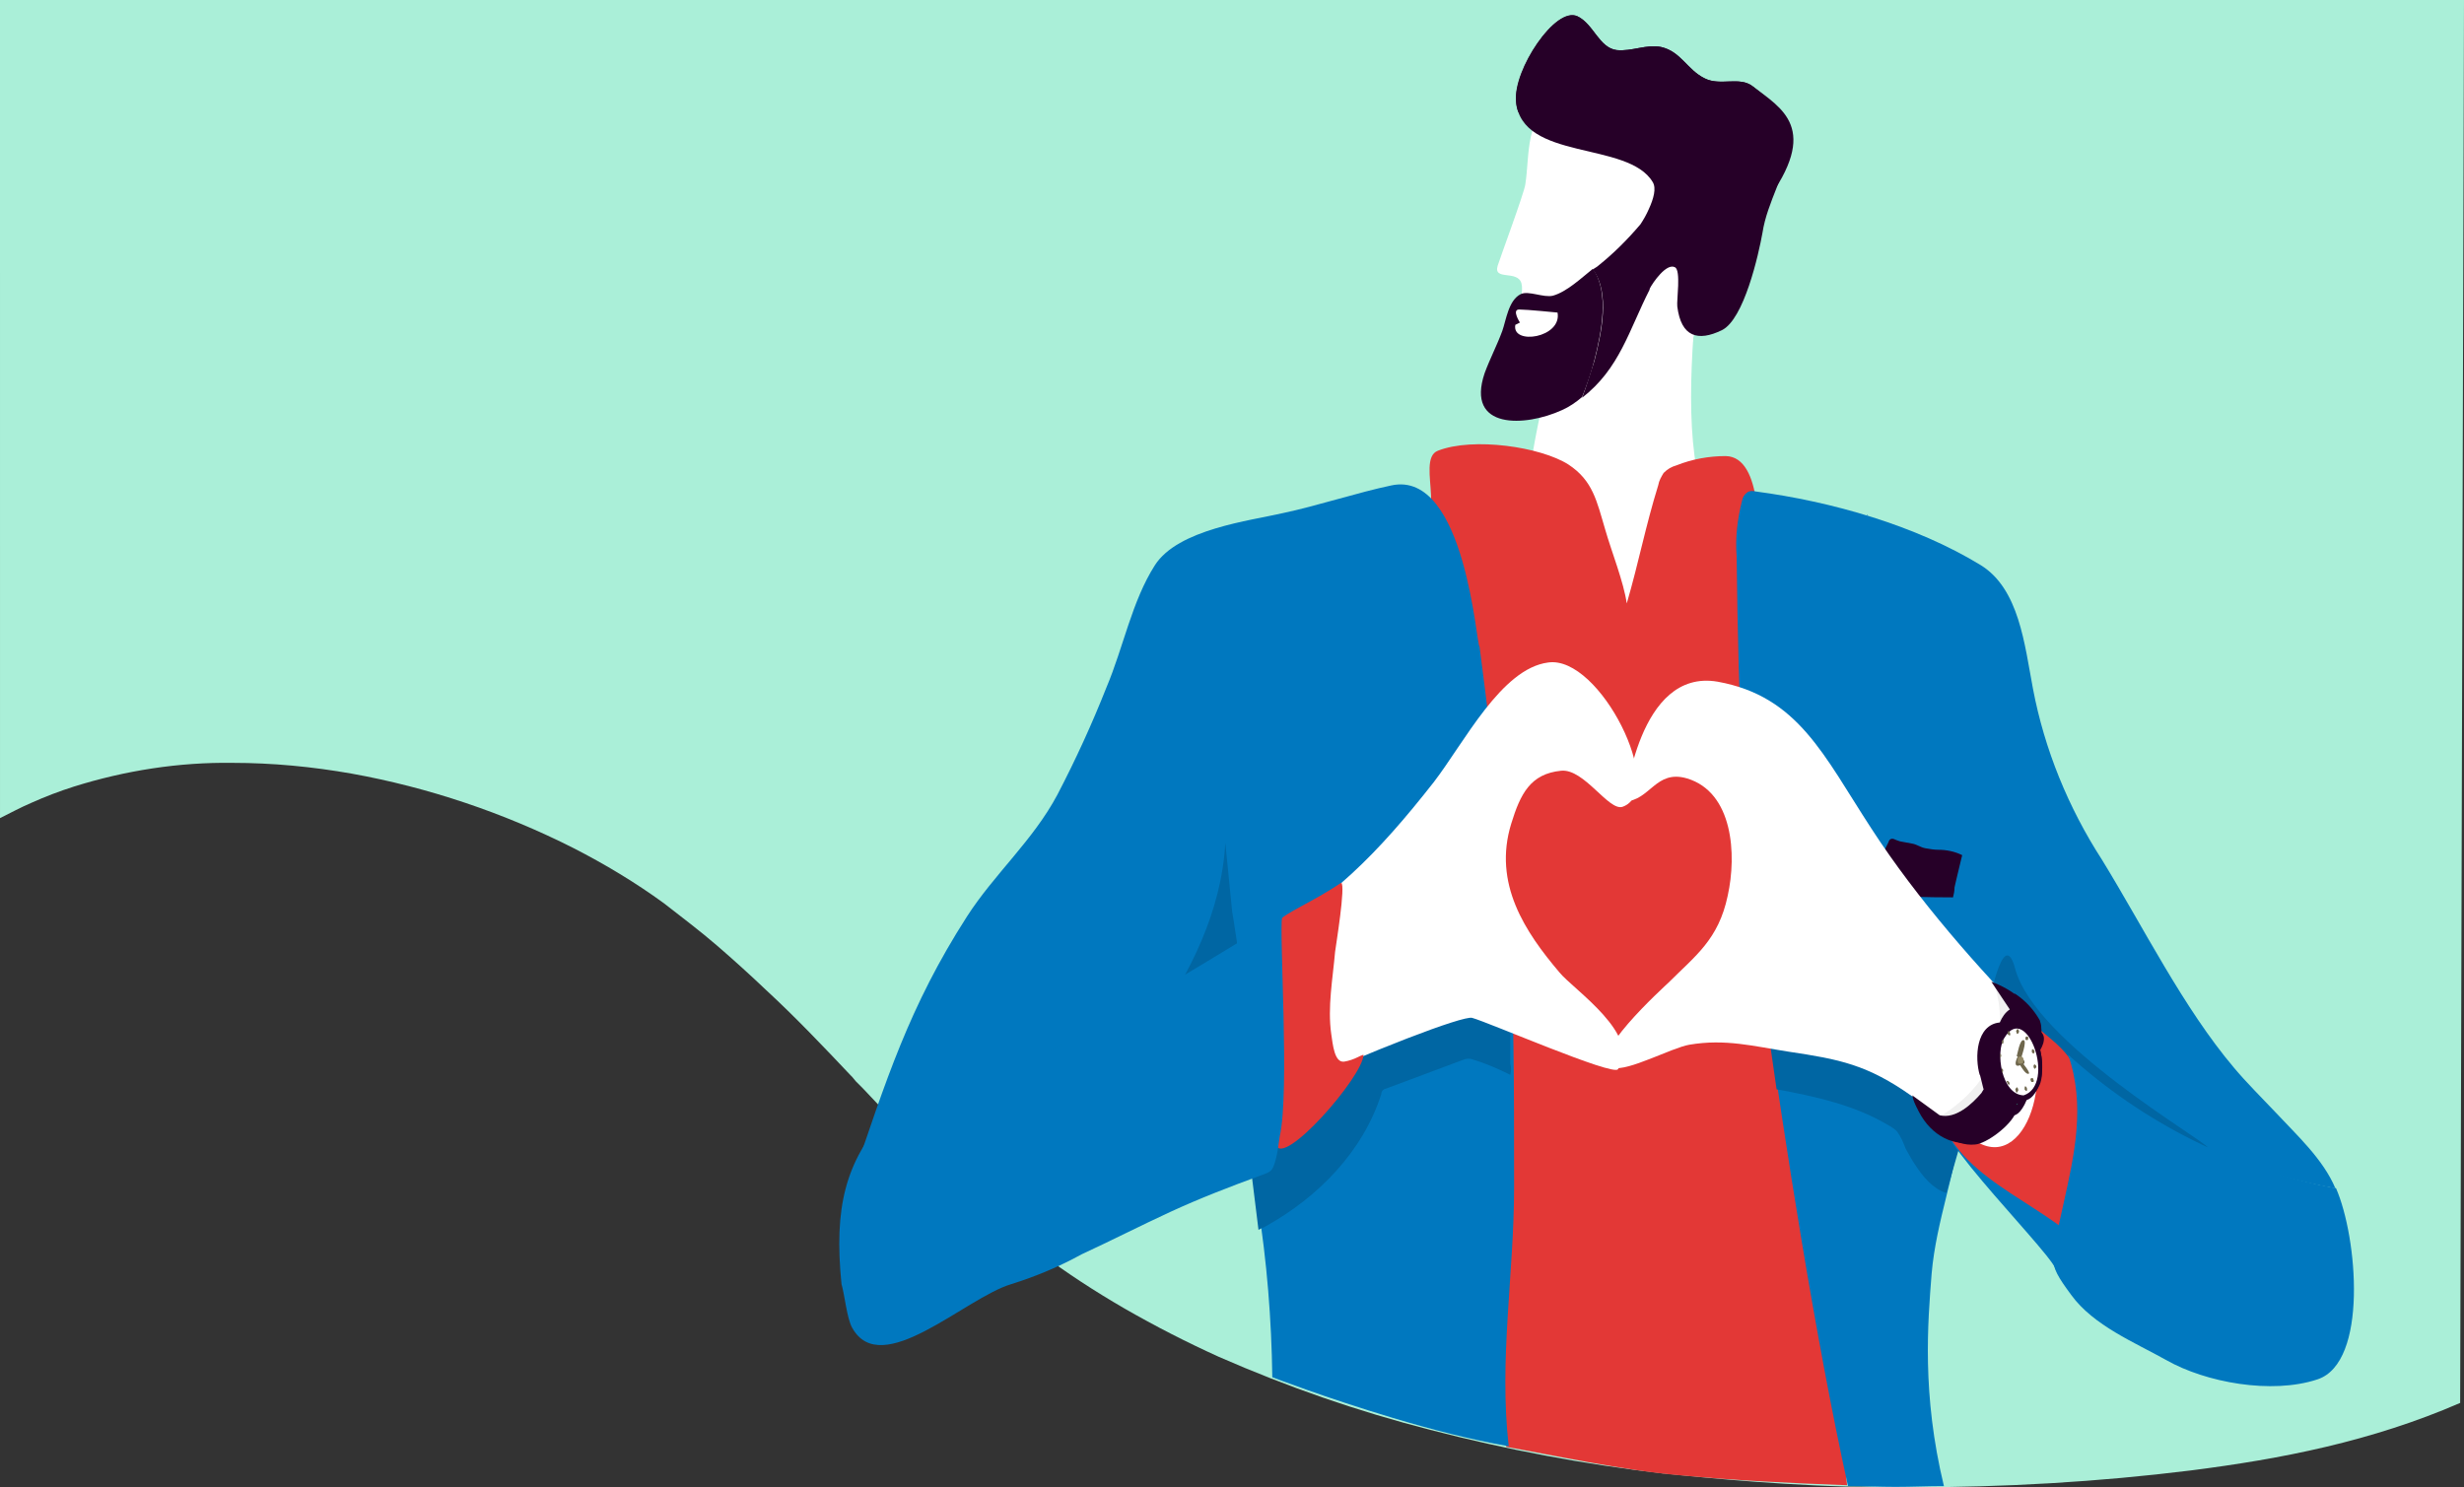 <svg xmlns="http://www.w3.org/2000/svg" id="Layer_1" viewBox="0 0 321 193.8" preserveAspectRatio="none"><rect x="0" y="0" width="321" height="193.8" fill="#333333" stroke="none"/><style>.st1{fill:#fff}.st2{fill:#260028}.st3{fill:#e33836}.st4{fill:#0078bf}.st5{fill:#0066a3}.st8{fill:#6e664c}</style><g id="Group_8779" transform="translate(.5 -3050)"><path id="Subtraction_3_1_" fill="#aaefd8" d="M320 3232.8c-11.5 5-23.3 7.3-35.1 8.8-12.1 1.5-24.3 2.2-36.6 2.2-1.7 0-3.7 0-6.2-.1h-2c-11-.3-21.7-1.5-23.8-1.7h-.1c-10.3-1.2-20.4-3.1-30.4-5.7-9.4-2.4-18.6-5.6-27.5-9.5-4.2-1.9-8.3-4-12.3-6.3-3.8-2.2-7.5-4.6-11.1-7.3-4.4-3.3-8.6-7-12.6-10.8-3.7-3.5-7.1-7.1-10.4-10.6l-.8-.8-.1-.1-.5-.6-.1-.1-.1-.1c-3.5-3.7-7.1-7.5-11-11.1-2.1-2-4.2-3.9-6.4-5.8s-4.6-3.7-6.9-5.5c-3.7-2.7-7.7-5.1-11.8-7.2-9.1-4.6-18.9-7.9-28.9-9.7-5.1-.9-10.3-1.4-15.5-1.4-7-.1-14 1-20.7 3.1-1.9.6-3.7 1.3-5.5 2.1-1.4.6-2.7 1.3-4.1 2V3050h321"/><g id="Group_8383" transform="translate(108.928 3398.227)"><g id="Group_8371" transform="translate(83.482)"><path id="Path_7212" d="M28.1-287.2c-2.7 12.9-5.2 21.5-13.2 16.1-1.9-1.3-9-12.2-8.7-14.6 1.7-11.3 3.2-14.3 3.1-14C11-303.1 29.7-324.6 29-318c-1 9.2-2.5 21.9-.9 30.8z" class="st1"/><path id="Path_7214" d="M11.8-295.3c-.1-1.1-1.4.7-1.5.1-.9-3.2-6-3.6-6.4-7.4-.2-2 1.9-6.8 1.4-8.7-.5-1.8-3.7-.3-3.1-2.3.2-.7 3.5-9.6 3.6-10.6.6-3.7-.1-9.3 4.3-10.8 2.2-.7 6.6 1.2 8.7 1.8 4 1 7.9 2.2 11.8 3.7 8.4 3.5.2 17.6-2.5 23.4 0 0-1.1 5.1-1.5 6.5-.1 1.2-.1 2.4 0 3.6-3.9 2.4-8.2 4.2-12.7 5.1-.3-1.5-2.2-4.2-2.1-4.4z" class="st1"/><path id="Path_7215" d="M31.4-305.2c-3.1 1.5-5.3.9-5.8-3.1-.1-.8.5-4.7-.3-5.1-1.1-.6-2.9 2-3.3 2.8v.1c-2.7 5.3-3.9 10.3-8.8 14.1.6-1.6 1.1-3.3 1.6-4.8.9-3.5 2.1-8.9-.2-11.9.2-.2.5-.3.7-.5 2-1.6 3.8-3.4 5.5-5.4.4-.6.8-1.3 1.1-2 .6-1.3 1-2.7.5-3.5-3.2-5.4-17.1-2.7-17.8-10.5-.3-4.1 5.1-12.5 8-11.1 2.1 1 2.8 4.1 5.1 4.4 2 .2 3.9-.8 5.8-.4 2.6.6 3.4 3 5.7 4.1 2 1 4.5-.3 6.2 1 2.5 1.9 4.7 4 4.6 8-.1 3.2-2.7 7.1-3.3 11.1-.5 2.8-2.4 11.3-5.3 12.7z" class="st2"/><path id="Path_7216" d="M12.6-346.1c2.1 1 2.8 4.1 5.1 4.4 2 .2 3.9-.8 5.8-.4 2.6.6 3.4 3 5.7 4.1 2 1 4.5-.3 6.2 1 3.8 2.9 8.9 5.5 1.7 15.2-.1-.1-.1-.2-.2-.2-3-4.3-6.9-7.9-11.4-10.5-6-3.7-13-2.3-19.6-1.4-.3.1-.7.2-1 .3-.2-.5-.3-1-.3-1.5-.4-4 5.1-12.3 8-11z" class="st2"/><path id="Path_7217" d="M.5-299.6c.7-1.9 1.6-3.6 2.3-5.5.5-1.4.8-4 2.4-4.8 1-.5 3 .5 4.2.2 1.8-.5 3.7-2.3 5.2-3.5 2.2 3 1.1 8.4.2 11.9-.4 1.6-1 3.3-1.6 4.8-.8.7-1.7 1.3-2.6 1.7-4.8 2.2-12.6 2.6-10.1-4.8z" class="st2"/><path id="Path_7218" d="M5-307.9c1 0 5 .4 5 .4.6 3.3-6 4.3-5.5 1.6l.6-.3s-1.1-1.7-.1-1.7z" class="st1"/></g><path id="Path_7219" d="M77-283.7c-.1-2.4-.7-5.2.9-5.8 4.6-1.8 13.4-.5 17 1.8 3.2 2.1 3.7 4.8 4.8 8.5.8 2.8 2.4 6.8 2.8 9.6 1.6-5.5 2.4-9.9 4.1-15.4.1-.6.4-1.1.7-1.6.5-.5 1-.8 1.7-1 2-.8 4.2-1.2 6.4-1.2 4.9.1 4.3 10.9 4.2 14.1l11.6 120c-7.9-.3-14.3-.6-21.8-1.3-7.2-.6-16.9-2.7-22.6-3.7-.9-11.4-3.9-46.7-4.8-58.1-2.4-29.2-4.8-58.6-4.9-59.4l-.1-6.5z" class="st3"/><g id="Group_8372" transform="translate(116.719 62.013)"><path id="Path_7220" d="M25.5-244.3c.6-6.9 3.2-13.2 3.9-20.1.8-8.1-.8-16.7-2.1-24.7 6.7 10.1 14.1 18.3 24 23.9 8.3 4.7 17.4 8.1 26.8 9.8-1.6-3.8-5-6.9-7.7-9.8-1.8-1.9-4-4.1-5.5-5.9-6.6-7.8-11.8-18.3-17.2-27.1-4.4-6.8-7.5-14.4-9-22.3-1.1-5.8-1.8-13-6.8-16.1-8.5-5.2-19.5-8.3-29.3-9.6-.4-.1-.8-.1-1.1.1-.4.3-.6.6-.7 1.1-.6 2.4-.9 4.8-.7 7.3.2 19 .9 38.5 3.6 57.3 2.8 19.8 6.6 44.2 10.9 63.8 2.1 0 4.2.1 6.2.1 2.1 0 4.2-.1 6.3-.1-2.9-12-2.1-21.3-1.6-27.7z" class="st4"/><path id="Path_7221" d="M5.3-268.3c5 .9 10.3 2.1 14.6 4.7.4.2.8.5 1.1.8.5.7.8 1.4 1.1 2.2.4.7.8 1.5 1.3 2.2.9 1.4 2.3 3.1 4 3.6l4.4-15.3-28.7-13.5 2.2 15.3z" class="st5"/><path id="Path_7222" d="M17.2-343c0-.1-.1-.2-.1-.2-.1 0 0 .1.1.2z" class="st4"/></g><path id="Path_7223" d="M136.6-238.5c-1.1 2.1-1.8 4.5-2 6.9 3.2.2 7.2.3 10.4.3.1-.4.2-.8.2-1.3l.3-1.3c.2-.8.4-1.7.6-2.5 0-.1.1-.3.1-.4-1-.5-2.1-.7-3.1-.7-.6 0-1.1-.1-1.7-.2-.6-.1-1.1-.5-1.7-.6-.5-.1-1.1-.2-1.6-.3-.3-.1-.6-.2-.8-.3-.3-.1-.6 0-.7.4" class="st2"/><g id="Group_8373" transform="translate(1.423 61.125)"><path id="Path_7224" d="M70.4-346.1c-4.3.9-9.8 2.7-14.1 3.6-4.3 1-13.7 2.1-16.7 6.8-3 4.7-4.1 10.7-6.3 15.9-1.9 4.8-4 9.4-6.4 14-3.2 6-8.2 10.3-11.8 15.9C7.6-278.2 4.6-268.7 0-255.1c.6-1.8 8.2-3.1 9.6-3.6 4.5-1.5 9.1-3 13.7-4.5 13.1-4.3 18-9.6 27.6-21.1.5 10.5.7 21.5 2.1 31.8 1.2 7.5 1.8 15.1 1.9 22.6 0 0 7 2.7 15.7 5.3 5 1.5 10 2.8 15.1 3.7-1.3-11.3.7-22.4.7-33.8 0-28.6-.1-36.3-4.5-70.4-.4.2-1.8-23.1-11.5-21z" class="st4"/><path id="Path_7225" d="M86-269.8l-.1.5c-1.6-.8-3.2-1.5-4.9-2-.2-.1-.4-.1-.6-.1-.3 0-.5.1-.8.2l-9.9 3.7c-.1 0-.3.1-.4.2-.1.1-.2.3-.2.5-2.4 7.5-8.2 13.4-15 17.2-.3.2-.7.3-1 .5l-2.3-18.6 35.1-14v11c.1.2.1.5.1.9z" class="st5"/></g><g id="Group_8374" transform="translate(143.337 143.067)"><path id="Path_7227" d="M15.1-325.6c.7-1.2-17.4-18.7-14.8-20.6 2.1-1.3 22.4 11.3 22.3 11.6-2.9 3.5-4.7 5.6-7.5 9z" class="st4"/></g><path id="Path_7228" d="M178.2-198.7c-.5-1-22.5-13.6-25.1-23.3s-6.5 24.4-6.5 24.4l31.6-1.1z" class="st5"/><path id="Path_7229" d="M50.2-238.4l.9 9c.1.7 1.2 6.7.7 7l-11.1 8.2c4.9-7.3 9-15.2 9.5-24.2z" class="st5"/><g id="Group_8375" transform="translate(34.448 84.299)"><path id="Path_7230" d="M135.4-286.1c-2.9-1.6-23.6-20.1-35.5-38.5-6.2-9.5-9.5-17.2-20-19.1-10.4-1.8-12 15.6-12.1 15.6 3.3-.1 4-4.2 8.1-3 6 1.8 6.5 9.9 5.3 15.3-1.2 5.7-4.2 7.8-7.7 11.3-.4.4-11.2 10.1-7.2 11.1 1.9.5 7.6-2.6 9.9-3 4.7-.8 8.4.2 12.9.9 6.7 1 10.3 1.7 16.1 5.8 2.8 2 31.5 22.7 31.1 23.8-.3-6.7-.6-13.5-.9-20.2z" class="st1"/><path id="Path_7231" d="M0-296.5c-.5-1.5 17.8-12.4 19.9-13.5 9.5-5 15.7-11.3 23-20.6 4-5.2 8.8-14.8 14.9-15.6 6.8-1 15.5 16.8 9.7 18.8-1.8.6-5-5-8-4.7-4 .4-5.3 3-6.5 6.9-2.4 7.8 1.8 14.1 6.3 19.4 1.8 2.2 10.8 8.2 7.6 12.6-.7.9-16.8-6.1-19-6.7-2.4-.6-47.8 18.3-46.5 23.3-.5-6.8-1-13.3-1.4-19.9z" class="st1"/></g><path id="Path_7232" d="M67.5-210.5c.2-.1.4-.2.7-.3 0 2.8-10.6 14.9-11.4 11.7-.2 0-.6-19.8-.6-20.8.1-2.4-.3-6.3 1-8.3.6-1 4.4-2.5 8.1-5 .6.3-.7 8.2-.8 9-.3 3.5-1 7.2-.5 10.7.2 1.3.4 3.8 1.7 3.6.6-.1 1.2-.3 1.8-.6z" class="st3"/><path id="Path_7233" d="M57.3-200.2c1.3-5.8-.1-26.3.3-28.6-2.4 1.2-24.5 15.2-31.9 18.3-.8.3-1.4.6-1.7.7-8.4 2.8-11-.9-18 7-5.3 6-6.8 11.9-5.8 21.9.4 1.3.7 4.5 1.4 5.7 3.8 6.8 14.7-3.9 20.7-5.7 3.2-1 6.3-2.3 9.2-3.9 3.9-1.8 7.6-3.7 11.5-5.5 3.9-1.8 7.8-3.3 11.9-4.8.8-.3 1.3-.4 1.6-1.2.5-1.3.6-2.7.8-3.9z" class="st4"/><path id="Path_7234" d="M162.2-190.2c.7-4.1 1-11.9-.1-15.9-1.6-6.1-5-6.5-9.1-11.1 6.1 7.1 2 21.7-4.8 17.8-.8-.4-1.5-.9-2.3-1.4-.9-.6-1.7-1.2-2.6-1.9 3.1 8.9 14.7 11.5 20 18.3 1.6-.9-1.3-4.9-1.1-5.8z" class="st3"/><path id="Path_7235" d="M194.9-193.4c-13-2.4-25.1-8.5-34.9-17.4 2.3 6.6.8 13.1-.6 19.4-1.6 7.6-2.4 7.3 1 11.9 2.9 4 8.3 6.2 12.4 8.5 5.1 2.9 13.7 4.5 19.7 2.5 6.6-2.2 5.2-18.5 2.4-24.9z" class="st4"/><path id="Path_7236" d="M156.4-213.8c1 .7.1 2.4-.5 3-.7-.7-.3-1.2-.2-1.9l.7-1.1z" class="st2"/><path id="Path_7237" fill="#050505" d="M150.3-220.2s4.3 10.4-6.9 17.4c-1 .6 7.5 1 7.5.8s4.7-13.3 4.2-14.3-4.8-3.9-4.8-3.9z" opacity=".06"/><path id="Path_7238" d="M156.3-215.3c-.8-1.4-1.9-2.6-3.3-3.5.7 1.2 1 2.4-.3 3.3 1 1.3 1.8 3 3.3 3.7.5-.7.6-1.6.5-2.5 0-.4-.1-.7-.2-1z" class="st2"/><path id="Path_7239" d="M154.6-204.9c-1.5 3.6-3.4 1.7-1.2-.8l1.2.8z" class="st2"/><path id="Path_7240" fill="#2bd69e" d="M153.5-204.7c-.4 1.5-1.6 2.9-2.1.8l.6-1 .2-.1 1.3.3z"/><path id="Path_7241" d="M148.5-208.1c-.7-2.3-.5-6.6 2.6-6.9.3-.7.7-1.3 1.3-1.7l-2-3-.4-.6c1.4.5 2.6 1.2 3.7 2.1.2.5.2.9.2 1.4.2.3 0 1-.2 1.6 2 .8 2.8 3.5 2.9 5.4.2 3.3-3.6 8-6.8 4.1-1.7 2.3-5.7 5.2-8.5 3-.8-.8-1.4-1.7-1.6-2.8l3.3 2.4c.1.1.3.2.3.2 2.1.5 4.2-1.5 5.4-2.9l.3-.5c0 .2-.6-2.5-.5-1.8z" class="st2"/><path id="Path_7242" d="M152.9-204.8c-1-.8-1.9-1.3-2.2-2.7-2.1 2.8-9 8.7-11 2 2.4 8.2 11 8.1 13.4.8-.1 0-.1 0-.2-.1z" class="st2"/><path id="Path_7244" d="M147.9-199.1c-2.8.3-5.7-2.1-3.1-3.3 2.3-1.1 4.3-2.8 5.9-4.8.4 1.2 1.3 2.2 2.4 2.7.7.3.2.8.1 1.2-.7 1.8-3.9 4.1-5.3 4.2z" class="st2"/><path id="Path_7245" d="M156.1-206.6c-2.3 5.5-7.4-3.3-5.3-6.9 3.3-5.5 6.7 3.6 5.3 6.9z" class="st2"/><path id="Path_7246" d="M156.3-206.9c-2.1 4.9-6.9-3-4.9-6.3 3-5.1 6.2 3.2 4.9 6.3z" class="st2"/><path id="Path_7247" d="M154.2-205.5c-3.5-.2-4.5-9-.6-9 3.5.1 4.3 9.2.6 9z" class="st2"/><path id="Path_7248" d="M154.2-205.5c-2.9-.1-3.7-5.7-2.5-7.5 2.9-4.8 6.8 6.1 2.5 7.5z" class="st1"/><path id="Path_7249" d="M154.1-209.7c-.2-.2 1.2 1.4.7 1.4-.4 0-.9-.9-1.1-1.2l.4-.2z" class="st8"/><path id="Path_7250" d="M153.9-210.4c-.1.2.8-2.2.3-2.3s-.8 1.8-.9 2.1l.6.2z" class="st8"/><path id="Path_7251" d="M153.9-209.5c1.1-.1-.3-1.4-.3-1.2-.1-.2-1.1 1.9.3 1.2z" class="st8"/><path id="Path_7252" fill="#968b68" d="M154.1-209.7c-.6.2-.8 0-.6-.8.6-.2.8.1.6.8z"/><g id="Group_8382" transform="translate(151.137 132.109)"><g id="Group_8376" transform="translate(.834 .958)"><path id="Path_7253" d="M2.8-345.8c-.3.1-.4 0-.3-.4.3-.1.4 0 .3.4z" class="st8"/><path id="Path_7254" d="M.3-339.9c-.1-.1-.2-.3-.3-.5.1-.2.6.2.3.5z" class="st8"/></g><g id="Group_8377" transform="translate(.185 2.552)"><path id="Path_7255" d="M4.2-345.6c-.3-.1-.3-.3-.2-.6.3.1.4.3.2.6z" class="st8"/><path id="Path_7256" d="M.1-343.1c-.1-.2-.1-.4-.1-.6.2.1.3.3.1.6.1-.1.1 0 0 0z" class="st8"/></g><g id="Group_8378" transform="translate(0 3.145)"><path id="Path_7257" d="M4.5-344.2c-.2-.2-.2-.5 0-.6.3.2.3.4 0 .6z" class="st8"/><path id="Path_7258" d="M0-345.6v-.6c.2.1.2.4 0 .6 0-.1 0-.1 0 0 0-.1 0 0 0 0z" class="st8"/></g><g id="Group_8379" transform="translate(.16 1.329)"><path id="Path_7259" d="M3.9-340.7c-.2-.4-.1-.5.2-.5.2.4.2.6-.2.5z" class="st8"/><path id="Path_7260" d="M.1-345.7c-.1-.2-.1-.3.1-.5.2.1 0 .8-.1.5z" class="st8"/></g><g id="Group_8380" transform="translate(.988 .209)"><path id="Path_7261" d="M2.2-338.6c0-.5.1-.5.3-.2.1.5-.1.5-.3.2z" class="st8"/><path id="Path_7262" d="M0-345.8c0-.5.1-.5.3-.2.1.4 0 .5-.3.2z" class="st8"/></g><g id="Group_8381" transform="translate(1.983)"><path id="Path_7263" d="M0-338.4c.2-.4.3-.3.4.1-.2.5-.3.4-.4-.1z" class="st8"/><path id="Path_7264" d="M.1-346c.2-.4.3-.3.4.1-.2.4-.3.4-.4-.1z" class="st8"/></g></g></g></g></svg>